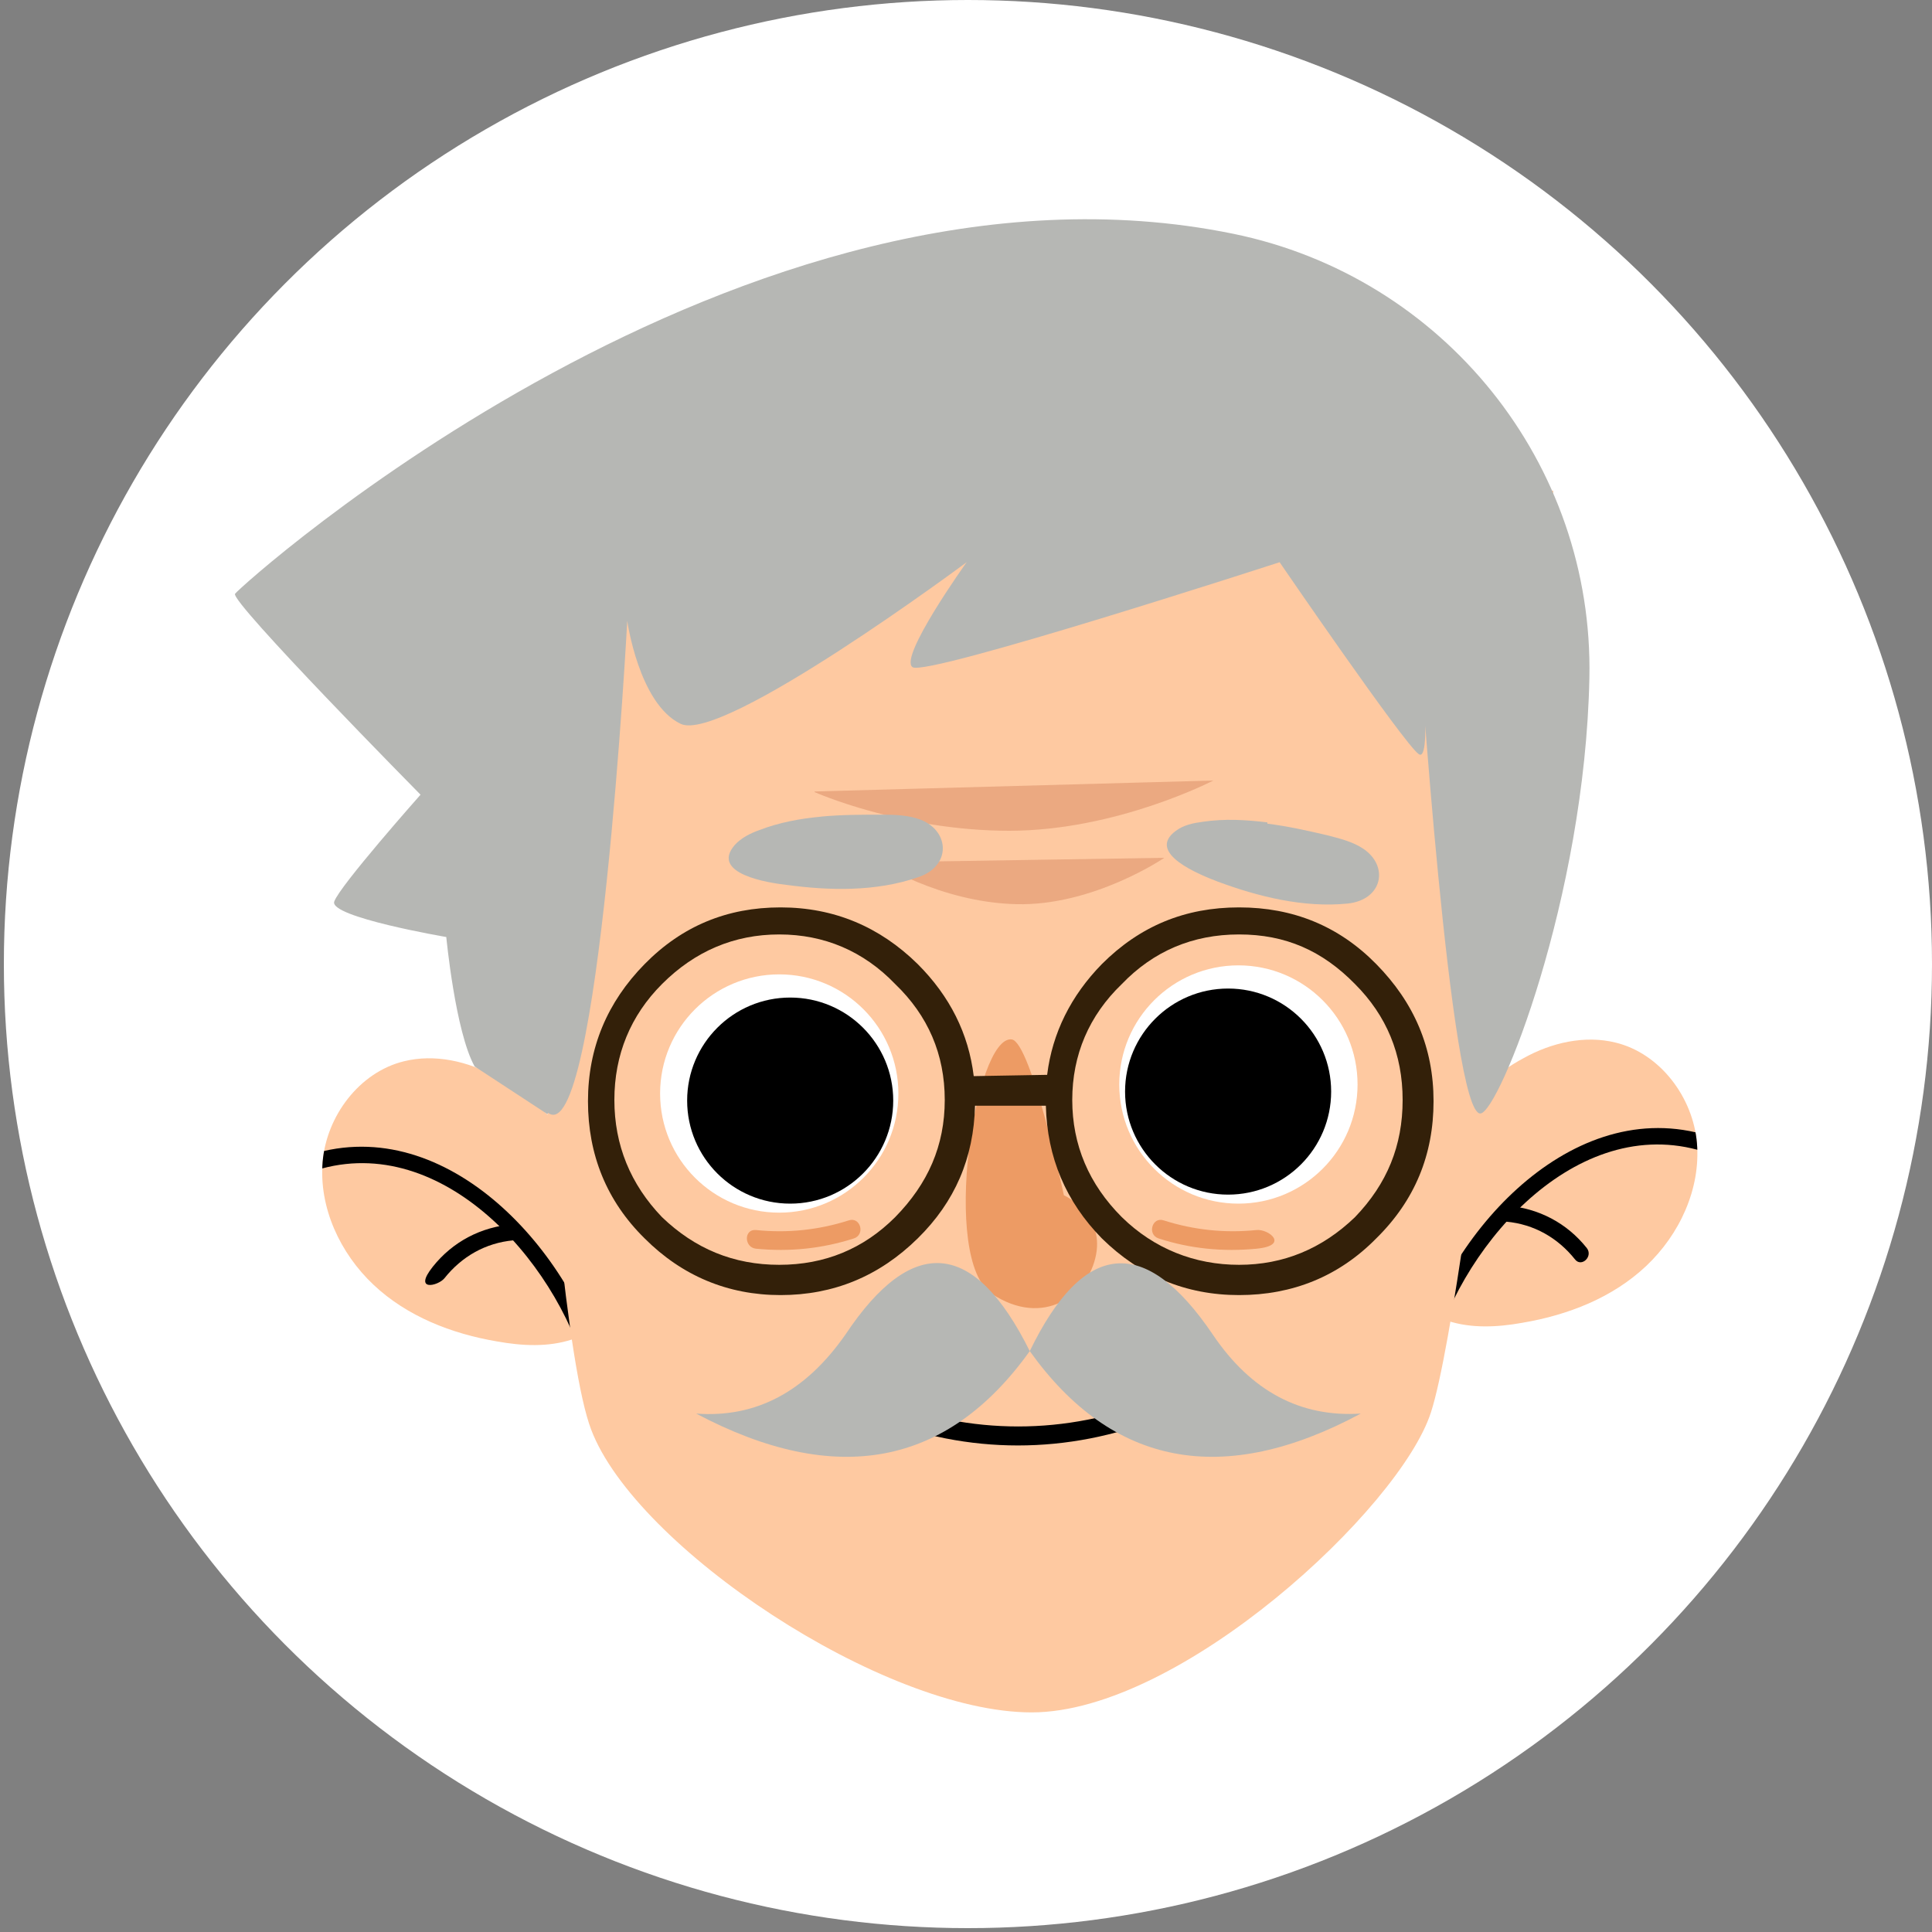 <?xml version="1.0" encoding="UTF-8"?>
<svg xmlns="http://www.w3.org/2000/svg" version="1.1" xmlns:xlink="http://www.w3.org/1999/xlink" viewBox="0 0 300 300">
  <rect x="0" y="0" width="300" height="300" fill="#808080" stroke="none"/>
  <defs>
    <style>
      .cls-1 {
        fill: #422a16;
      }

      .cls-2 {
        fill: #fff;
      }

      .cls-3 {
        fill: none;
      }

      .cls-4 {
        clip-path: url(#clippath-1);
      }

      .cls-5 {
        fill: #de946c;
      }

      .cls-5, .cls-6, .cls-7 {
        fill-rule: evenodd;
      }

      .cls-8, .cls-7 {
        fill: #b6b7b4;
      }

      .cls-9 {
        fill: #fec9a1;
      }

      .cls-6 {
        fill: #332009;
      }

      .cls-10 {
        clip-path: url(#clippath-3);
      }

      .cls-11 {
        clip-path: url(#clippath-2);
      }

      .cls-12 {
        opacity: .6;
      }

      .cls-13 {
        clip-path: url(#clippath);
      }

      .cls-14 {
        fill: #ed9b64;
      }
    </style>
    <clipPath id="clippath">
      <path class="cls-3" d="M88.5,176.4c-3.5-3.5-7.2-6.9-11.5-9.2-4.3-2.4-9.5-3.6-14.3-2.4-6.9,1.7-12,8.5-12.6,15.6-.6,7.1,2.7,14.2,7.9,19.1,5.2,4.9,12.1,7.6,19.2,8.8,3.9.7,7.9.9,11.6-.3,3.7-1.1,7.2-3.8,8.5-7.5"/>
    </clipPath>
    <clipPath id="clippath-1">
      <path class="cls-3" d="M225.1,173.5c3.5-3.5,7.2-6.9,11.5-9.2,4.3-2.4,9.5-3.6,14.3-2.4,6.9,1.7,12,8.5,12.6,15.6.6,7.1-2.7,14.2-7.9,19.1-5.2,4.9-12.1,7.6-19.2,8.8-3.9.7-7.9.9-11.6-.3-3.7-1.1-7.2-3.8-8.5-7.5"/>
    </clipPath>
    <clipPath id="clippath-2">
      <circle class="cls-3" cx="121" cy="169.8" r="18.5"/>
    </clipPath>
    <clipPath id="clippath-3">
      <circle class="cls-3" cx="192.3" cy="168.4" r="18.5"/>
    </clipPath>
  </defs>
  <!-- Generator: Adobe Illustrator 28.7.8, SVG Export Plug-In . SVG Version: 1.2.0 Build 200)  -->
  <g>
    <g id="Layer_1">
      <circle class="cls-2" cx="150.3" cy="149.7" r="149.7"/>
      <g>
        <path class="cls-1" d="M124.2,126.9c3.3-.4,6.6-.6,9.9-.1,1.5.2,3,.5,4.1,1.4,4.7,3.5-3.8,6.8-6.4,7.8-6.2,2.3-13.1,4.1-20,3.3-5.3-.6-6.3-5.8-2.4-8.5,1.6-1.1,3.6-1.6,5.6-2.1,3-.7,6.1-1.4,9.2-1.8Z"/>
        <path class="cls-1" d="M195.4,128.3c-3.3-.4-6.6-.6-9.9-.1-1.5.2-3,.5-4.1,1.4-4.7,3.5,3.8,6.8,6.4,7.8,6.2,2.3,13.1,4.1,20,3.3,5.3-.6,6.3-5.8,2.4-8.5-1.6-1.1-3.6-1.6-5.6-2.1-3-.7-6.1-1.4-9.2-1.8Z"/>
        <g>
          <g>
            <g>
              <g class="cls-13">
                <path class="cls-9" d="M88.5,176.4c-3.5-3.5-7.2-6.9-11.5-9.2-4.3-2.4-9.5-3.6-14.3-2.4-6.9,1.7-12,8.5-12.6,15.6-.6,7.1,2.7,14.2,7.9,19.1,5.2,4.9,12.1,7.6,19.2,8.8,3.9.7,7.9.9,11.6-.3,3.7-1.1,7.2-3.8,8.5-7.5"/>
                <path d="M91.8,207.4c-7.9-19.5-29.1-38.1-50.5-24.9-1.4.8-.1,3,1.3,2.2,19.9-12.3,39.5,5.4,46.8,23.4.6,1.5,3,.8,2.4-.7h0Z"/>
                <path d="M79.7,190.1c-5,.4-9.4,2.7-12.5,6.6s.8,3,1.8,1.8c2.7-3.4,6.4-5.5,10.7-5.9,1.6-.1,1.6-2.7,0-2.5h0Z"/>
              </g>
              <g class="cls-4">
                <path class="cls-9" d="M225.1,173.5c3.5-3.5,7.2-6.9,11.5-9.2,4.3-2.4,9.5-3.6,14.3-2.4,6.9,1.7,12,8.5,12.6,15.6.6,7.1-2.7,14.2-7.9,19.1-5.2,4.9-12.1,7.6-19.2,8.8-3.9.7-7.9.9-11.6-.3-3.7-1.1-7.2-3.8-8.5-7.5"/>
                <path d="M221.8,204.5c7.9-19.5,29.1-38.1,50.5-24.9,1.4.8.1,3-1.3,2.2-19.9-12.3-39.5,5.4-46.8,23.4-.6,1.5-3,.8-2.4-.7h0Z"/>
                <path d="M233.9,187.2c5,.4,9.4,2.7,12.5,6.6,1,1.3-.8,3-1.8,1.8-2.7-3.4-6.4-5.5-10.7-5.9-1.6-.1-1.6-2.7,0-2.5h0Z"/>
              </g>
              <path class="cls-9" d="M241.2,76.2l-81-4.3-81,4.3s5.2,126.5,12.6,145.8c6.9,18.2,45.3,43.9,68.4,43.9s57.2-31.7,62-46.6c6.2-19.2,19-143.1,19-143.1Z"/>
              <path class="cls-14" d="M157.1,161.4c3,.4,8.1,24.2,8.1,24.2,0,0,6.2,2.8,5,9.2-1.2,6.4-8.2,11.4-16.2,6.1s-2.6-40.2,3.1-39.5Z"/>
              <path class="cls-8" d="M85,173c-.9-.6-11.3-7.4-11.3-7.4-3-5.4-4.4-20.1-4.4-20.1,0,0-18.2-3.1-17.4-5.5.8-2.4,13.4-16.6,13.4-16.6,0,0-29.6-30-28.8-31.2.8-1.2,78.8-71.5,155-55.9,32.7,6.7,56,35.7,55.3,69-.7,34.2-14,67.3-16.9,67.6-4.7.5-9.6-74.1-9.6-74.1,0,0,2.3,19.9,0,18.3-2.3-1.6-21.6-29.8-21.6-29.8,0,0-54.8,17.8-57,16.3s8.4-16.3,8.4-16.3c0,0-37.9,28.2-44.4,25.1-6.5-3.1-8.3-16-8.3-16,0,0-4.4,82.3-12.3,76.4Z"/>
              <path class="cls-14" d="M179.9,192.3c4.9,1.6,10,2.1,15.2,1.6s1.9-3.1,0-2.9c-4.9.5-9.7,0-14.4-1.5-1.8-.6-2.6,2.2-.8,2.8h0Z"/>
              <path class="cls-14" d="M131.8,189.5c-4.7,1.5-9.5,2-14.4,1.5-1.9-.2-1.9,2.7,0,2.9,5.2.5,10.2,0,15.2-1.6,1.8-.6,1-3.4-.8-2.8h0Z"/>
              <path d="M135.9,220.1c14.4,5.8,29.9,5.8,44.4,0,1.7-.7,1-3.5-.8-2.8-14,5.6-28.8,5.6-42.8,0-1.7-.7-2.5,2.1-.8,2.8h0Z"/>
            </g>
            <g>
              <circle class="cls-2" cx="121" cy="169.8" r="18.5"/>
              <g class="cls-11">
                <circle cx="122.7" cy="170.9" r="16"/>
              </g>
            </g>
            <g>
              <circle class="cls-2" cx="192.3" cy="168.4" r="18.5"/>
              <g class="cls-10">
                <circle cx="190.7" cy="169.5" r="16"/>
              </g>
            </g>
            <path class="cls-6" d="M213.7,149.7c-5.8-5.9-12.9-8.8-21.3-8.8s-15.4,2.9-21.3,8.8c-4.8,4.9-7.7,10.7-8.5,17.2l-11.4.2c-.8-6.6-3.7-12.4-8.7-17.4-5.9-5.8-13-8.8-21.3-8.8s-15.3,2.9-21.1,8.8c-5.8,5.9-8.8,13-8.8,21.3s2.9,15.5,8.8,21.3c5.8,5.8,12.9,8.8,21.1,8.8s15.3-2.9,21.3-8.8c5.8-5.7,8.7-12.5,8.9-20.6h11c.2,8,3.1,14.9,8.7,20.6,5.9,5.8,13,8.8,21.3,8.8s15.5-2.9,21.3-8.8c6-5.9,8.9-13,8.9-21.3s-3-15.3-8.9-21.3M139,189c-4.9,4.9-10.9,7.4-18,7.4s-13.1-2.5-18.2-7.4c-4.9-5.1-7.4-11.2-7.4-18.2s2.5-13.1,7.4-18c5.1-5.1,11.2-7.7,18.2-7.7s13.1,2.6,18,7.7c5.1,4.9,7.7,10.9,7.7,18s-2.6,13-7.7,18.2M210.4,189c-5.1,4.9-11.1,7.4-18,7.4s-13.2-2.5-18.2-7.4c-5.1-5.1-7.7-11.2-7.7-18.2s2.6-13.1,7.7-18c4.9-5.1,11-7.7,18.2-7.7s12.9,2.5,18,7.7c4.9,4.9,7.4,10.9,7.4,18s-2.4,13-7.4,18.2"/>
            <path class="cls-7" d="M159.9,209.8c-12.8,17.9-30.1,21.2-51.8,9.7,9.3.7,17-3.4,23.2-12.3,10.4-15.6,20-14.7,28.6,2.6,8.4-17.3,17.9-18.1,28.4-2.6,6,8.9,13.7,12.9,23,12.3-21.4,11.5-38.6,8.2-51.4-9.7"/>
            <g class="cls-12">
              <path class="cls-5" d="M126.5,122.9l61.9-1.7s-15,7.8-31.7,7.8-30.2-6-30.2-6"/>
              <path class="cls-5" d="M136.1,133.9l44.7-.7s-11,7.5-23,7.2c-12-.3-21.6-6.6-21.6-6.6"/>
            </g>
          </g>
          <path class="cls-8" d="M196.8,127.7c-3.3-.4-6.6-.6-10-.1-1.5.2-3,.5-4.2,1.4-4.8,3.5,3.9,6.9,6.5,7.9,6.2,2.3,13.3,4.1,20.2,3.4,5.4-.6,6.4-5.8,2.4-8.5-1.6-1.1-3.7-1.6-5.6-2.1-3-.7-6.1-1.4-9.3-1.8Z"/>
          <path class="cls-8" d="M127.6,126.8c-3.3.3-6.6.9-9.7,2.1-1.4.5-2.8,1.2-3.8,2.3-3.9,4.5,5.3,5.9,8,6.2,6.6.9,13.9,1.1,20.5-1.2,5.1-1.7,4.9-7.1.4-8.9-1.8-.7-3.9-.8-6-.8-3.1,0-6.3,0-9.5.3Z"/>
        </g>
      </g>
    </g>
  </g>
</svg>